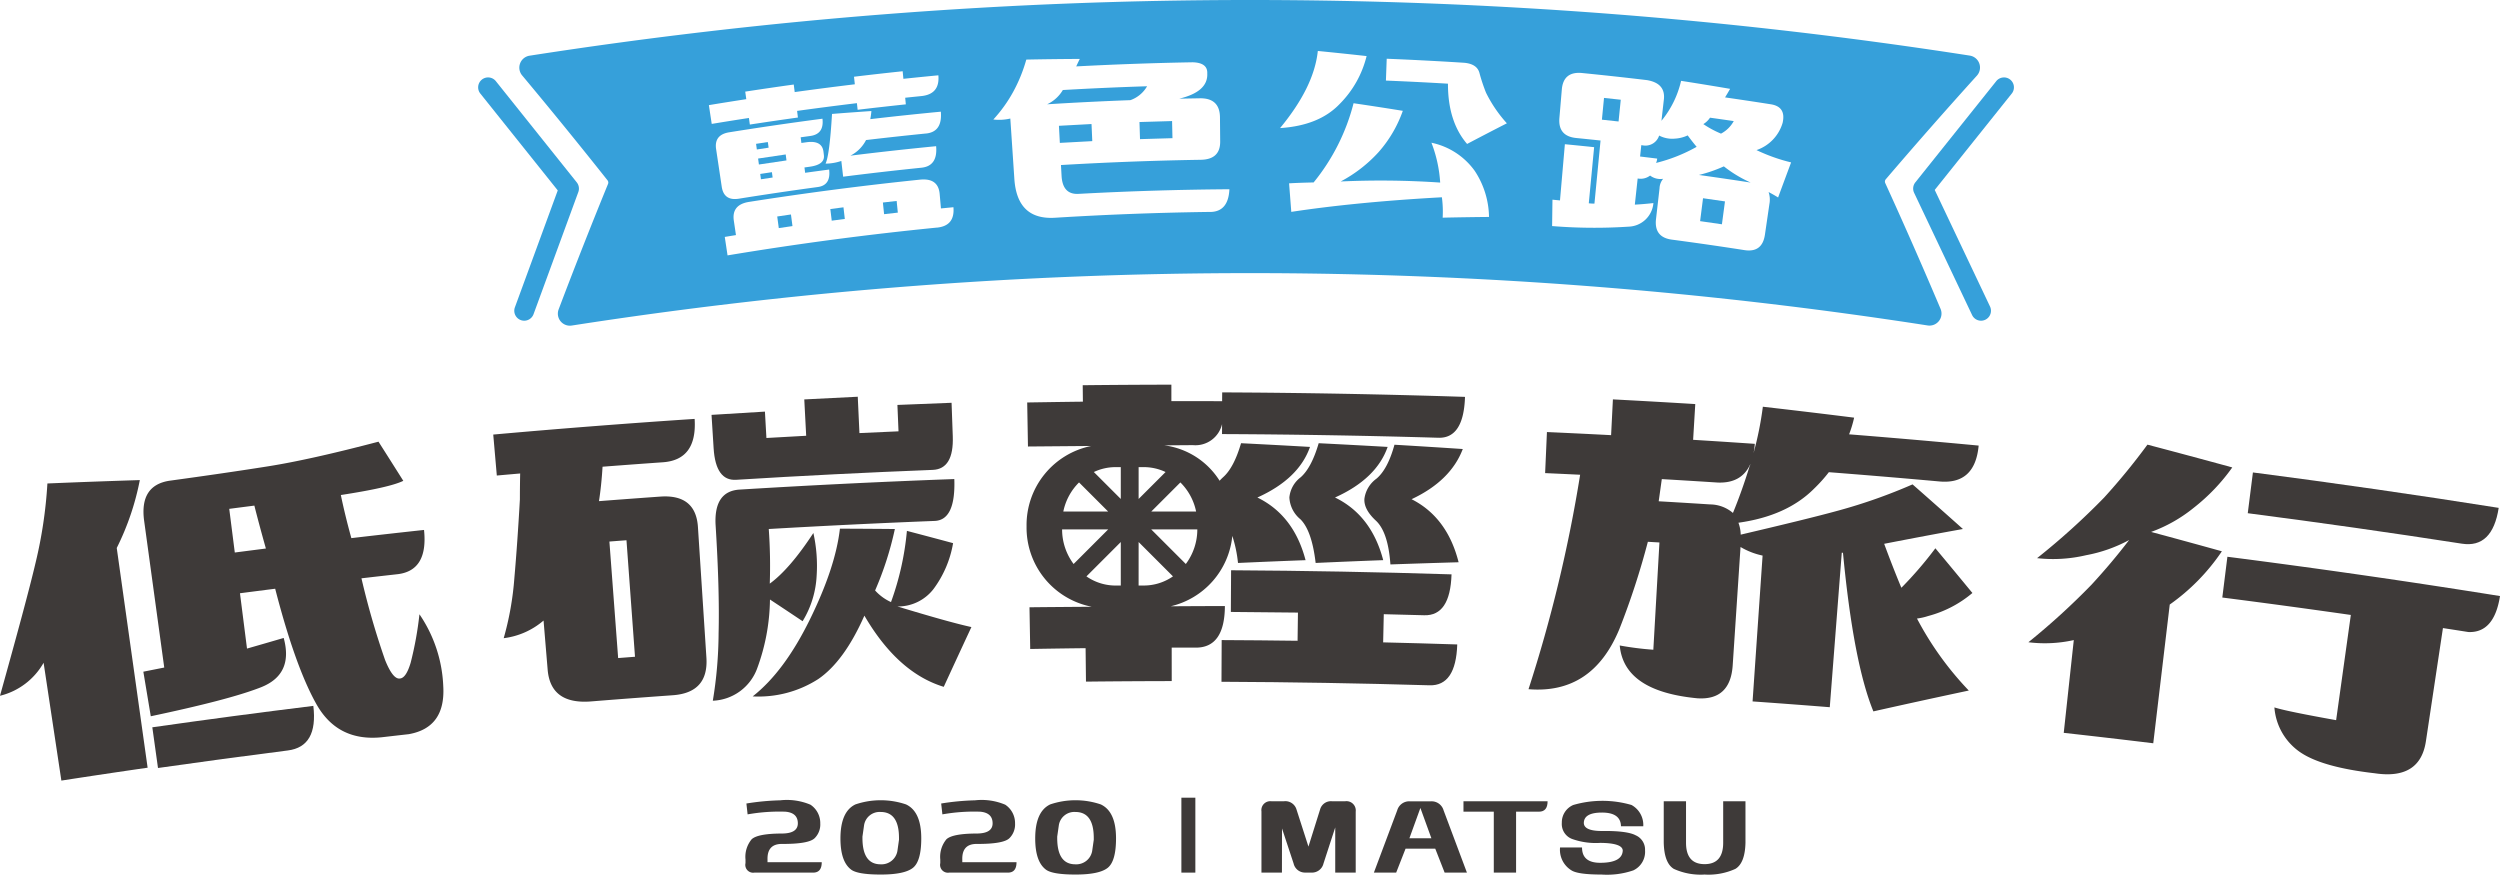 <svg xmlns="http://www.w3.org/2000/svg" width="415" height="145.175" viewBox="0 0 415 145.175">
  <g id="project05_04" transform="translate(-495 -1130.915)">
    <g id="Group_71" data-name="Group 71" transform="translate(495 1194.77)">
      <path id="Path_235" data-name="Path 235" d="M518.211,1217.33q-7.667.24-15.343.562a74.439,74.439,0,0,1-1.95,13.109c-1.073,4.57-3.082,11.945-5.918,22.134a11.432,11.432,0,0,0,7.238-5.48l2.949,19.558q7.156-1.107,14.319-2.139L514.38,1228.6A43.843,43.843,0,0,0,518.211,1217.33Z" transform="translate(-495 -1201.491)" fill="#3e3a39"/>
      <path id="Path_236" data-name="Path 236" d="M522.418,1261.529q.472,3.377.942,6.755,10.769-1.54,21.554-2.91,5.044-.639,4.232-7.4Q535.77,1259.621,522.418,1261.529Z" transform="translate(-497.133 -1204.652)" fill="#3e3a39"/>
      <path id="Path_237" data-name="Path 237" d="M565.173,1247.125q-.741,2.487-1.737,2.6-1.186.234-2.517-3.1a131.672,131.672,0,0,1-3.91-13.527q2.976-.346,5.953-.679,5.146-.574,4.433-7.35-6.034.653-12.065,1.357-1.049-3.8-1.743-7.154c5.341-.823,8.8-1.594,10.369-2.355q-2.053-3.255-4.119-6.5c-7.394,1.943-13.5,3.325-18.354,4.095s-10.308,1.562-16.364,2.391q-4.991.784-4.181,6.68,1.667,12.162,3.333,24.326-1.688.336-3.47.689.618,3.7,1.235,7.4c8.532-1.807,14.626-3.374,18.263-4.8s4.909-4.144,3.8-8.2q-3.537,1.035-6.09,1.763-.584-4.593-1.168-9.183,2.923-.38,5.845-.75,3.334,12.937,6.856,19.178c2.351,4.163,5.959,5.978,10.853,5.475q2.23-.259,4.459-.509,6.1-1.075,5.738-7.887a22.763,22.763,0,0,0-3.957-12.018A57.106,57.106,0,0,1,565.173,1247.125Zm-29.19-18.308q-.461-3.626-.922-7.25,2.086-.271,4.171-.538.815,3.237,1.914,7.123Q538.564,1228.48,535.983,1228.817Z" transform="translate(-497.007 -1200.953)" fill="#3e3a39"/>
      <path id="Path_238" data-name="Path 238" d="M819.988,1214.89q9.183.711,18.357,1.539c3.938.357,6.109-1.619,6.511-5.956q-10.749-1.014-21.507-1.868a19.222,19.222,0,0,0,.835-2.768q-7.569-.948-15.151-1.814a55.911,55.911,0,0,1-1.547,7.708,10.751,10.751,0,0,0,.207-1.549q-5.117-.352-10.235-.666.179-2.967.356-5.935-6.835-.42-13.672-.777l-.3,5.937q-5.324-.278-10.651-.515-.149,3.407-.3,6.815,2.906.13,5.811.272a236.931,236.931,0,0,1-8.571,35.6c7.081.573,12.088-2.737,15.088-9.993a126.834,126.834,0,0,0,4.724-14.476l1.923.111q-.508,8.9-1.014,17.806a50.647,50.647,0,0,1-5.577-.706c.469,5.1,4.769,7.993,12.9,8.769,3.642.233,5.594-1.584,5.852-5.474q.65-9.822,1.3-19.643a12.05,12.05,0,0,0,3.662,1.425q-.831,12.105-1.663,24.21,6.409.451,12.816.961l1.992-25.65.2.016q1.735,18.225,5.047,26.328,7.9-1.775,15.838-3.461a52.745,52.745,0,0,1-8.6-11.952,9.75,9.75,0,0,0,1.857-.421,18.831,18.831,0,0,0,7.342-3.82q-3.057-3.718-6.147-7.422a63.427,63.427,0,0,1-5.543,6.455l-.109.088q-1.433-3.449-2.848-7.286,7.352-1.433,13.076-2.457-4.161-3.717-8.364-7.408a89.43,89.43,0,0,1-12.336,4.353c-3.69,1.015-9.1,2.325-16.191,3.992a5.965,5.965,0,0,0-.379-1.979c5.346-.746,9.524-2.617,12.549-5.647A24.612,24.612,0,0,0,819.988,1214.89Zm-13.164-.958q-1.306,4.211-2.757,7.725a5.9,5.9,0,0,0-3.786-1.418q-4.269-.274-8.538-.521.34-2.419.515-3.68,4.637.27,9.273.57,3.979.162,5.422-3.058A.836.836,0,0,1,806.824,1213.932Z" transform="translate(-516.399 -1200.361)" fill="#3e3a39"/>
      <path id="Path_239" data-name="Path 239" d="M895.86,1231.131q-.423,3.384-.845,6.768,10.675,1.366,21.334,2.892l-2.44,17.466c-5.4-.97-8.822-1.661-10.246-2.117a9.9,9.9,0,0,0,4.259,7.421c2.459,1.69,6.6,2.844,12.417,3.513,5,.745,7.824-1.014,8.474-5.318q1.414-9.394,2.827-18.788,2.11.325,4.218.657,4.288.183,5.255-5.972Q918.525,1234.031,895.86,1231.131Z" transform="translate(-526.112 -1202.564)" fill="#3e3a39"/>
      <path id="Path_240" data-name="Path 240" d="M941.253,1221.835q-20.368-3.23-40.8-5.879l-.856,6.766q17.8,2.308,35.544,5.058Q940.207,1228.566,941.253,1221.835Z" transform="translate(-526.469 -1201.384)" fill="#3e3a39"/>
      <path id="Path_241" data-name="Path 241" d="M887.546,1221.443a32.081,32.081,0,0,0,6.41-6.709q-7.029-1.926-14.082-3.782a108.176,108.176,0,0,1-7.191,8.785,117.539,117.539,0,0,1-11.13,10.057,23.869,23.869,0,0,0,8.132-.489,24.294,24.294,0,0,0,7.149-2.521q-2.893,3.785-6.254,7.426a117.384,117.384,0,0,1-10.468,9.542,22.072,22.072,0,0,0,7.535-.359l-1.668,15.4q7.433.825,14.859,1.73,1.368-11.515,2.737-23.029a34.107,34.107,0,0,0,8.654-8.84q-5.864-1.631-11.748-3.212A24.5,24.5,0,0,0,887.546,1221.443Z" transform="translate(-523.398 -1200.995)" fill="#3e3a39"/>
      <path id="Path_242" data-name="Path 242" d="M632.794,1237.14q2.715,1.793,5.418,3.6a15.98,15.98,0,0,0,2.33-7.543,25.143,25.143,0,0,0-.542-7.1q-3.9,5.966-7.239,8.408a86.35,86.35,0,0,0-.167-9.069q13.766-.8,27.542-1.341,3.5-.137,3.26-6.951-17.83.653-35.643,1.749-4.222.26-3.994,5.72.692,10.992.507,18.18a70.519,70.519,0,0,1-.959,11.148,8.182,8.182,0,0,0,7.375-5.4A34.074,34.074,0,0,0,632.794,1237.14Z" transform="translate(-504.979 -1201.476)" fill="#3e3a39"/>
      <path id="Path_243" data-name="Path 243" d="M627.165,1216.116q16.307-1.008,32.629-1.646,3.522-.137,3.328-5.587-.1-2.776-.2-5.552-4.5.165-8.99.357l.183,4.381q-3.243.14-6.486.292-.138-3.017-.279-6.035-4.439.209-8.878.447.156,3.017.315,6.033-3.3.177-6.6.369-.123-2.19-.248-4.379-4.432.256-8.864.541.173,2.772.347,5.544Q623.765,1216.332,627.165,1216.116Z" transform="translate(-504.961 -1200.324)" fill="#3e3a39"/>
      <path id="Path_244" data-name="Path 244" d="M660.487,1236.112a17.725,17.725,0,0,0,3.263-7.634q-3.826-1.029-7.665-2.037a46.94,46.94,0,0,1-2.641,11.821,7.977,7.977,0,0,1-2.638-1.928,53.719,53.719,0,0,0,3.279-10.2q-4.559-.044-9.121-.06c-.491,4.318-2.17,9.346-4.993,15.093s-5.978,10-9.489,12.751a18.345,18.345,0,0,0,10.873-2.87q4.33-2.963,7.671-10.536,5.536,9.492,13.175,11.818,2.28-4.965,4.591-9.922c-2.559-.558-6.642-1.712-12.275-3.416A7.458,7.458,0,0,0,660.487,1236.112Z" transform="translate(-505.538 -1202.171)" fill="#3e3a39"/>
      <path id="Path_245" data-name="Path 245" d="M611.506,1219.215q-5.086.36-10.171.755.412-2.671.594-5.715,5-.386,10.005-.737c3.81-.266,5.571-2.657,5.281-7.2q-16.726,1.105-33.431,2.6l.592,6.8q1.938-.173,3.877-.341-.043,1.962-.046,4.308-.409,7.276-.92,13.092a49.818,49.818,0,0,1-1.768,9.942,12.492,12.492,0,0,0,6.617-2.929q.339,4.079.68,8.158c.326,3.885,2.738,5.63,7.242,5.266s9.014-.7,13.523-1.024c3.976-.281,5.839-2.354,5.588-6.244l-1.407-21.686C617.526,1220.627,615.44,1218.937,611.506,1219.215Zm-6.989,26.8q-.726-9.67-1.452-19.339,1.418-.109,2.835-.215l1.414,19.341Q605.916,1245.909,604.517,1246.017Z" transform="translate(-501.905 -1200.635)" fill="#3e3a39"/>
      <path id="Path_246" data-name="Path 246" d="M712.245,1202.9q-4.212-.019-8.424-.015,0-1.364,0-2.729-7.359.01-14.718.092.015,1.364.03,2.729c-3.081.035-9.245.134-9.245.134l.126,7.309,10.517-.09a13.386,13.386,0,0,0-10.749,13.339h0a13.378,13.378,0,0,0,10.833,13.353c-5.031.036-9.231.07-10.348.09q.06,3.46.12,6.918,4.6-.081,9.194-.134.03,2.776.062,5.555,7.117-.08,14.235-.09l-.006-5.554q2,0,4,0c3.2.005,4.806-2.289,4.831-6.9-.979-.006-4.55.01-8.991.035a13.341,13.341,0,0,0,10.226-11.68,21.45,21.45,0,0,1,.942,4.49q5.605-.255,11.216-.464-1.949-7.452-8-10.4c4.575-2.063,7.494-4.851,8.736-8.4q-5.72-.329-11.446-.615-1.19,4.075-2.991,5.658a7.383,7.383,0,0,0-.568.574,12.8,12.8,0,0,0-9.163-5.876c2.605-.021,4.453-.035,4.749-.035a4.539,4.539,0,0,0,4.82-3.494q0,.829-.007,1.657,17.964.082,35.923.611,4.193.125,4.414-6.787-20.148-.652-40.306-.745Q712.249,1202.168,712.245,1202.9Zm-4.318,18.319h-7.448l4.836-4.836A9.474,9.474,0,0,1,707.927,1221.218Zm-19.434-4.836,4.836,4.836h-7.448A9.474,9.474,0,0,1,688.493,1216.382Zm4.836,7.8-5.74,5.741a9.593,9.593,0,0,1-1.908-5.741Zm2.094,2.094v7.223h-.883a8.469,8.469,0,0,1-4.82-1.52Zm2.961,0,5.7,5.7a8.47,8.47,0,0,1-4.82,1.52h-.883Zm2.094-2.094h7.649a9.6,9.6,0,0,1-1.909,5.741Zm-2.094-5.055v-5.284h.883a8.388,8.388,0,0,1,3.589.813Zm-2.961,0-4.472-4.472a8.388,8.388,0,0,1,3.589-.812h.883Z" transform="translate(-509.372 -1200.155)" fill="#3e3a39"/>
      <path id="Path_247" data-name="Path 247" d="M756.923,1211.678q-5.668-.378-11.339-.712-1.122,4.067-2.989,5.633a4.917,4.917,0,0,0-2,3.32q-.14,1.751,1.9,3.648t2.414,7.27q5.658-.2,11.321-.362-1.885-7.469-7.809-10.467C752.743,1217.978,755.583,1215.211,756.923,1211.678Z" transform="translate(-514.101 -1200.996)" fill="#3e3a39"/>
      <path id="Path_248" data-name="Path 248" d="M741.809,1240.855q3.361.079,6.722.175,4.309.123,4.525-6.788-18.293-.576-36.594-.681l-.039,6.919q5.569.032,11.138.108l-.062,4.678q-6.3-.086-12.6-.115-.015,3.46-.031,6.92,17.271.08,34.537.586,4.375.129,4.6-6.782-6.149-.2-12.3-.344Z" transform="translate(-512.101 -1202.753)" fill="#3e3a39"/>
      <path id="Path_249" data-name="Path 249" d="M743.4,1211.307q-5.72-.329-11.446-.615-1.19,4.075-2.992,5.658a4.758,4.758,0,0,0-1.874,3.338,4.987,4.987,0,0,0,1.832,3.631q1.9,1.878,2.528,7.25,5.605-.255,11.215-.464-1.949-7.452-8-10.4C739.239,1217.642,742.158,1214.854,743.4,1211.307Z" transform="translate(-513.051 -1200.975)" fill="#3e3a39"/>
    </g>
    <g id="Group_82" data-name="Group 82" transform="translate(618.749 1263.336)">
      <g id="Group_72" data-name="Group 72" transform="translate(0 0.413)">
        <path id="Path_250" data-name="Path 250" d="M629.34,1275.5a41.083,41.083,0,0,1,5.613-.53,10.054,10.054,0,0,1,5.02.728,3.656,3.656,0,0,1,1.629,3.108,3.207,3.207,0,0,1-.913,2.43q-.963,1-5.476.975-2.443,0-2.368,2.615v.42h9q0,1.728-1.43,1.726h-9.744a1.3,1.3,0,0,1-1.481-1.578v-.593a4.563,4.563,0,0,1,1.025-3.367q1-.925,4.9-.95,2.787.025,2.763-1.726-.025-1.727-2.072-1.9a30.285,30.285,0,0,0-6.266.445Z" transform="translate(-629.186 -1274.952)" fill="#3e3a39"/>
      </g>
      <g id="Group_73" data-name="Group 73" transform="translate(15.765 0.419)">
        <path id="Path_251" data-name="Path 251" d="M657.16,1275.649a13.078,13.078,0,0,0-8.388,0q-2.491,1.184-2.492,5.65,0,3.824,1.751,5.156,1.061.838,4.947.838t5.3-1.085q1.418-1.085,1.418-4.909Q659.7,1276.833,657.16,1275.649Zm-1.16,5.872-.271,1.9a2.674,2.674,0,0,1-2.788,2.172q-3.009,0-3.009-4.367V1281l.271-1.9a2.606,2.606,0,0,1,2.738-2.195q3.06,0,3.059,4.317Z" transform="translate(-646.28 -1274.958)" fill="#3e3a39"/>
      </g>
      <g id="Group_74" data-name="Group 74" transform="translate(32.332 0.413)">
        <path id="Path_252" data-name="Path 252" d="M664.4,1275.5a41.084,41.084,0,0,1,5.613-.53,10.051,10.051,0,0,1,5.02.728,3.656,3.656,0,0,1,1.629,3.108,3.2,3.2,0,0,1-.913,2.43q-.963,1-5.476.975-2.443,0-2.368,2.615v.42h9q0,1.728-1.43,1.726h-9.744a1.3,1.3,0,0,1-1.48-1.578v-.593a4.56,4.56,0,0,1,1.024-3.367q1-.925,4.9-.95,2.787.025,2.762-1.726-.023-1.727-2.071-1.9a30.29,30.29,0,0,0-6.266.445Z" transform="translate(-664.245 -1274.952)" fill="#3e3a39"/>
      </g>
      <g id="Group_75" data-name="Group 75" transform="translate(48.096 0.419)">
        <path id="Path_253" data-name="Path 253" d="M692.218,1275.649a13.078,13.078,0,0,0-8.388,0q-2.491,1.184-2.492,5.65,0,3.824,1.751,5.156,1.061.838,4.947.838t5.3-1.085q1.418-1.085,1.418-4.909Q694.758,1276.833,692.218,1275.649Zm-1.159,5.872-.272,1.9a2.673,2.673,0,0,1-2.787,2.172q-3.01,0-3.01-4.367V1281l.271-1.9a2.606,2.606,0,0,1,2.739-2.195q3.058,0,3.059,4.317Z" transform="translate(-681.338 -1274.958)" fill="#3e3a39"/>
      </g>
      <g id="Group_76" data-name="Group 76" transform="translate(72.361)">
        <path id="Path_254" data-name="Path 254" d="M709.968,1286.937h-2.319V1274.5h2.319Z" transform="translate(-707.649 -1274.504)" fill="#3e3a39"/>
      </g>
      <g id="Group_77" data-name="Group 77" transform="translate(85.648 0.592)">
        <path id="Path_255" data-name="Path 255" d="M725.461,1286.986h-3.4v-10.163a1.482,1.482,0,0,1,1.677-1.678h2.024a1.934,1.934,0,0,1,2.1,1.307l2,6.217,1.949-6.217a1.863,1.863,0,0,1,2-1.307h2.121a1.548,1.548,0,0,1,1.776,1.726v10.114h-3.4v-7.5l-1.95,5.995a1.96,1.96,0,0,1-2.047,1.5h-.938a1.937,1.937,0,0,1-1.973-1.5l-1.925-5.822Z" transform="translate(-722.057 -1275.146)" fill="#3e3a39"/>
      </g>
      <g id="Group_78" data-name="Group 78" transform="translate(104.317 0.592)">
        <path id="Path_256" data-name="Path 256" d="M746,1286.986h-3.7l3.873-10.336a2.074,2.074,0,0,1,2.071-1.5H751.8a2.074,2.074,0,0,1,2.071,1.5l3.873,10.336h-3.7l-1.555-3.971h-4.933Zm2.195-5.7h3.651l-1.826-5.032Z" transform="translate(-742.301 -1275.146)" fill="#3e3a39"/>
      </g>
      <g id="Group_79" data-name="Group 79" transform="translate(119.188 0.592)">
        <path id="Path_257" data-name="Path 257" d="M772.388,1275.146q0,1.726-1.43,1.726h-3.8v10.114h-3.7v-10.114h-5.033v-1.726Z" transform="translate(-758.426 -1275.146)" fill="#3e3a39"/>
      </g>
      <g id="Group_80" data-name="Group 80" transform="translate(135.218 0.517)">
        <path id="Path_258" data-name="Path 258" d="M787.674,1275.756a3.775,3.775,0,0,1,1.949,3.528h-3.7q-.05-2.27-3.158-2.271-2.985,0-3.009,1.727.023,1.332,3.009,1.332,4.168-.049,5.6.716a2.587,2.587,0,0,1,1.554,2.492,3.408,3.408,0,0,1-1.949,3.33,13.445,13.445,0,0,1-5.279.691q-3.9,0-4.983-.691a4,4,0,0,1-1.9-3.8h3.65q0,2.541,3.011,2.541,3.674,0,3.749-2.047-.075-1.234-3.749-1.258a11.713,11.713,0,0,1-4.565-.617,2.648,2.648,0,0,1-1.8-2.713,3.135,3.135,0,0,1,1.9-2.961,17.27,17.27,0,0,1,9.671,0Z" transform="translate(-775.808 -1275.065)" fill="#3e3a39"/>
      </g>
      <g id="Group_81" data-name="Group 81" transform="translate(152.432 0.592)">
        <path id="Path_259" data-name="Path 259" d="M801.258,1287.307a10.738,10.738,0,0,1-5.106-.937q-1.6-.963-1.678-4.367v-6.858h3.7v6.883q0,3.552,3.084,3.552t3.084-3.552v-6.883h3.7V1282q-.073,3.4-1.677,4.367A10.748,10.748,0,0,1,801.258,1287.307Z" transform="translate(-794.474 -1275.146)" fill="#3e3a39"/>
      </g>
    </g>
    <path id="Path_260" data-name="Path 260" d="M700.194,1155.706q2.693-.093,5.388-.159-.03-1.421-.063-2.84-2.707.066-5.413.16Z" transform="translate(-15.953 -1.695)" fill="#36a0da"/>
    <path id="Path_261" data-name="Path 261" d="M644.461,1168.515q.115.967.231,1.932,1.086-.144,2.173-.283l-.223-1.932Q645.55,1168.372,644.461,1168.515Z" transform="translate(-11.625 -2.902)" fill="#36a0da"/>
    <path id="Path_262" data-name="Path 262" d="M653.92,1167.346l.2,1.935q1.14-.131,2.28-.258-.1-.968-.195-1.936Q655.063,1167.214,653.92,1167.346Z" transform="translate(-12.361 -2.813)" fill="#36a0da"/>
    <path id="Path_263" data-name="Path 263" d="M700.076,1146.442q-6.994.223-13.984.624a5.97,5.97,0,0,1-2.606,2.369q6.908-.431,13.823-.687A5.173,5.173,0,0,0,700.076,1146.442Z" transform="translate(-14.66 -1.208)" fill="#36a0da"/>
    <path id="Path_264" data-name="Path 264" d="M634.9,1169.855l.26,1.927q1.136-.169,2.272-.334-.126-.964-.253-1.928Z" transform="translate(-10.881 -3.003)" fill="#36a0da"/>
    <path id="Path_265" data-name="Path 265" d="M631.593,1160.385q2.287-.35,4.576-.679c-.043-.33-.086-.66-.129-.99q-2.292.329-4.583.679C631.5,1159.726,631.547,1160.055,631.593,1160.385Z" transform="translate(-10.613 -2.162)" fill="#36a0da"/>
    <path id="Path_266" data-name="Path 266" d="M691.018,1153.241q-2.7.133-5.41.293.076,1.418.152,2.837,2.692-.159,5.384-.292Q691.082,1154.661,691.018,1153.241Z" transform="translate(-14.825 -1.736)" fill="#36a0da"/>
    <path id="Path_267" data-name="Path 267" d="M633.174,1157.418l-.126-.938q-.979.145-1.957.3l.129.937Q632.2,1157.563,633.174,1157.418Z" transform="translate(-10.585 -1.988)" fill="#36a0da"/>
    <path id="Path_268" data-name="Path 268" d="M631.839,1162.2l.122.884q.968-.148,1.938-.291l-.119-.886Q632.808,1162.047,631.839,1162.2Z" transform="translate(-10.643 -2.41)" fill="#36a0da"/>
    <path id="Path_269" data-name="Path 269" d="M795.95,1155.826a4.638,4.638,0,0,1-2.572-.513,2.386,2.386,0,0,1-2.753,1.622l-.211-.025q-.1.941-.2,1.882,1.421.17,2.841.347a2.312,2.312,0,0,1-.187.718,26.784,26.784,0,0,0,6.736-2.671q-.656-.779-1.488-1.9A5.738,5.738,0,0,1,795.95,1155.826Z" transform="translate(-22.961 -1.896)" fill="#36a0da"/>
    <path id="Path_270" data-name="Path 270" d="M783.344,1152.153q1.383.148,2.765.3l.365-3.611q-1.39-.155-2.781-.3Q783.519,1150.347,783.344,1152.153Z" transform="translate(-22.427 -1.371)" fill="#36a0da"/>
    <path id="Path_271" data-name="Path 271" d="M806.648,1152.664q-1.968-.289-3.939-.565a3.571,3.571,0,0,1-1.108,1.066,16.654,16.654,0,0,0,2.933,1.581A5.1,5.1,0,0,0,806.648,1152.664Z" transform="translate(-23.847 -1.648)" fill="#36a0da"/>
    <path id="Path_272" data-name="Path 272" d="M801.019,1170.4q1.811.255,3.62.522.255-1.9.508-3.8-1.821-.268-3.643-.526Q801.261,1168.5,801.019,1170.4Z" transform="translate(-23.801 -2.775)" fill="#36a0da"/>
    <path id="Path_273" data-name="Path 273" d="M830.432,1143.476a2.007,2.007,0,0,0-1.177-3.331,778.084,778.084,0,0,0-239.081.016,2.008,2.008,0,0,0-1.227,3.273c4.777,5.715,9.546,11.575,14.175,17.418a.6.6,0,0,1,.083.592c-2.82,6.9-5.579,13.9-8.2,20.825a2,2,0,0,0,1.868,2.711,2.062,2.062,0,0,0,.317-.026,732.8,732.8,0,0,1,225.054-.016,2,2,0,0,0,2.157-2.758c-2.953-6.974-6.041-14-9.18-20.874a.594.594,0,0,1,.087-.631C820.256,1154.887,825.345,1149.1,830.432,1143.476Zm-174.449,9.6q-4.977.5-9.949,1.087a5.932,5.932,0,0,1-2.6,2.593q7.109-.881,14.233-1.574c.193,2.2-.621,3.387-2.437,3.573q-6.5.665-13,1.49-.151-1.306-.3-2.612a8.288,8.288,0,0,1-2.616.445c.453-.979.8-3.728,1.072-8.25q3.267-.26,6.536-.48-.046.588-.182,1.344,5.852-.683,11.71-1.239C658.64,1151.694,657.817,1152.9,655.983,1153.08Zm-36.038-4.71q3.1-.513,6.208-.99l-.174-1.25q4.024-.619,8.054-1.178c.053.418.105.834.157,1.252q4.987-.692,9.981-1.292-.068-.628-.136-1.255,4.037-.486,8.078-.911l.12,1.257q2.9-.307,5.808-.582c.179,2.1-.767,3.24-2.834,3.447q-1.338.135-2.675.275.053.551.105,1.1-4,.422-8,.9-.06-.548-.12-1.1-4.969.6-9.93,1.286.069.548.137,1.1-3.994.553-7.981,1.167-.076-.546-.151-1.093-3.09.475-6.175.985Q620.178,1149.929,619.945,1148.37Zm1.2,7.31c-.239-1.593.487-2.532,2.179-2.8q7.727-1.239,15.475-2.256c.2,1.706-.475,2.659-2.027,2.869l-1.589.218.118.939.859-.118c1.72-.235,2.656.3,2.809,1.584l.069.573c.124,1.045-.667,1.678-2.374,1.911l-.853.118.111.886q1.993-.275,3.987-.538c.206,1.742-.423,2.706-1.884,2.9q-6.558.888-13.1,1.937c-1.659.266-2.608-.392-2.847-1.987Q621.613,1158.8,621.147,1155.68Zm36.667,13.018q-17.431,1.731-34.769,4.616-.23-1.533-.461-3.066.927-.154,1.856-.305-.176-1.2-.352-2.391c-.261-1.767.578-2.812,2.522-3.118q14.153-2.227,28.379-3.694c2.022-.207,3.112.586,3.268,2.367l.213,2.41q1.036-.1,2.074-.2C660.716,1167.381,659.805,1168.5,657.813,1168.7Zm45.362-2.6q-12.884.169-25.757.967c-4.2.262-6.451-1.861-6.764-6.447l-.67-10.023a8.1,8.1,0,0,1-2.82.162,23.358,23.358,0,0,0,3.3-4.6,25.339,25.339,0,0,0,2.173-5.346q4.44-.091,8.88-.11-.3.595-.591,1.242,9.649-.51,19.3-.684c1.692.041,2.508.663,2.451,1.854.1,2.035-1.461,3.418-4.65,4.188q1.708-.037,3.418-.064c2.209-.035,3.323,1.028,3.341,3.166l.035,4c.017,2-1.06,3.007-3.23,3.041q-11.6.185-23.2.871.048.892.1,1.786c.113,2.1,1.053,3.1,2.822,3q12.512-.678,25.04-.767C706.236,1164.824,705.175,1166.074,703.176,1166.1Zm17.852-26.719q4.053.4,8.1.849a17,17,0,0,1-4.464,7.944c-2.3,2.412-5.59,3.73-9.9,4.009C718.468,1147.692,720.6,1143.444,721.028,1139.381Zm20.727,27.669a17.852,17.852,0,0,0-.13-3.381c-10.53.575-18.854,1.485-25,2.424q-.181-2.37-.365-4.739c.974-.058,2.331-.111,4.073-.148a34.161,34.161,0,0,0,6.631-13.149q4.095.6,8.175,1.261a20.71,20.71,0,0,1-4.027,6.859,23.089,23.089,0,0,1-6.285,4.87,144.476,144.476,0,0,1,16.515.182,22.165,22.165,0,0,0-1.45-6.615,11.8,11.8,0,0,1,7.178,4.661,14.226,14.226,0,0,1,2.379,7.658Q745.6,1166.963,741.755,1167.049Zm4.05-12.237c-2.113-2.458-3.181-5.785-3.172-10q-5.15-.306-10.3-.514l.133-3.627q6.425.26,12.847.669,2.155.191,2.55,1.7a28.859,28.859,0,0,0,1.087,3.266,22.106,22.106,0,0,0,3.462,5.083Q749.088,1153.079,745.805,1154.813Zm51.629,8.89q-.683-.433-1.576-.9a3.927,3.927,0,0,1,.135,1.991q-.372,2.548-.745,5.1c-.3,2.011-1.434,2.853-3.417,2.543q-6.005-.937-12.023-1.735c-1.988-.262-2.868-1.4-2.638-3.416q.293-2.559.587-5.119a2.567,2.567,0,0,1,.6-1.566,2.821,2.821,0,0,1-2.168-.537,2.56,2.56,0,0,1-1.965.5l-.1-.013-.47,4.339q1.27-.06,3.083-.258a4.273,4.273,0,0,1-4.158,3.916,86.594,86.594,0,0,1-12.657-.1q.03-2.188.059-4.379l1.248.119.811-9.327q2.428.234,4.856.489-.444,4.659-.887,9.318a6.139,6.139,0,0,0,.94.047q.506-5.235,1.013-10.468-2.01-.214-4.019-.415c-2.044-.2-2.981-1.308-2.81-3.335q.2-2.359.4-4.716c.171-2.025,1.3-2.944,3.382-2.737q5.384.535,10.76,1.177c2.14.361,3.064,1.5,2.775,3.41l-.378,3.344a16.083,16.083,0,0,0,3.26-6.634q4.074.634,8.14,1.328-.425.736-.841,1.42,3.8.545,7.6,1.144c1.713.27,2.362,1.3,1.956,3.08a6.8,6.8,0,0,1-4.335,4.525,29.16,29.16,0,0,0,5.745,2.042Q798.507,1160.79,797.434,1163.7Z" transform="translate(-7.27 0)" fill="#36a0da"/>
    <path id="Path_274" data-name="Path 274" d="M800.806,1162.289q4.3.6,8.587,1.26a20.94,20.94,0,0,1-4.45-2.688A23.6,23.6,0,0,1,800.806,1162.289Z" transform="translate(-23.785 -2.329)" fill="#36a0da"/>
    <g id="Group_83" data-name="Group 83" transform="translate(574.399 1143.799)">
      <path id="Path_275" data-name="Path 275" d="M588.714,1185.239a1.652,1.652,0,0,1-1.547-2.218l7.116-19.413-12.826-16.044a1.649,1.649,0,1,1,2.575-2.059l13.406,16.769a1.65,1.65,0,0,1,.261,1.6l-7.436,20.284A1.651,1.651,0,0,1,588.714,1185.239Z" transform="translate(-581.095 -1144.885)" fill="#36a0da"/>
    </g>
    <g id="Group_84" data-name="Group 84" transform="translate(812.586 1143.799)">
      <path id="Path_276" data-name="Path 276" d="M850.642,1185.239a1.648,1.648,0,0,1-1.49-.943l-9.622-20.284a1.651,1.651,0,0,1,.2-1.737l13.406-16.769a1.649,1.649,0,1,1,2.575,2.059l-12.762,15.964,9.18,19.353a1.653,1.653,0,0,1-1.488,2.357Z" transform="translate(-839.371 -1144.885)" fill="#36a0da"/>
    </g>
  </g>
</svg>
